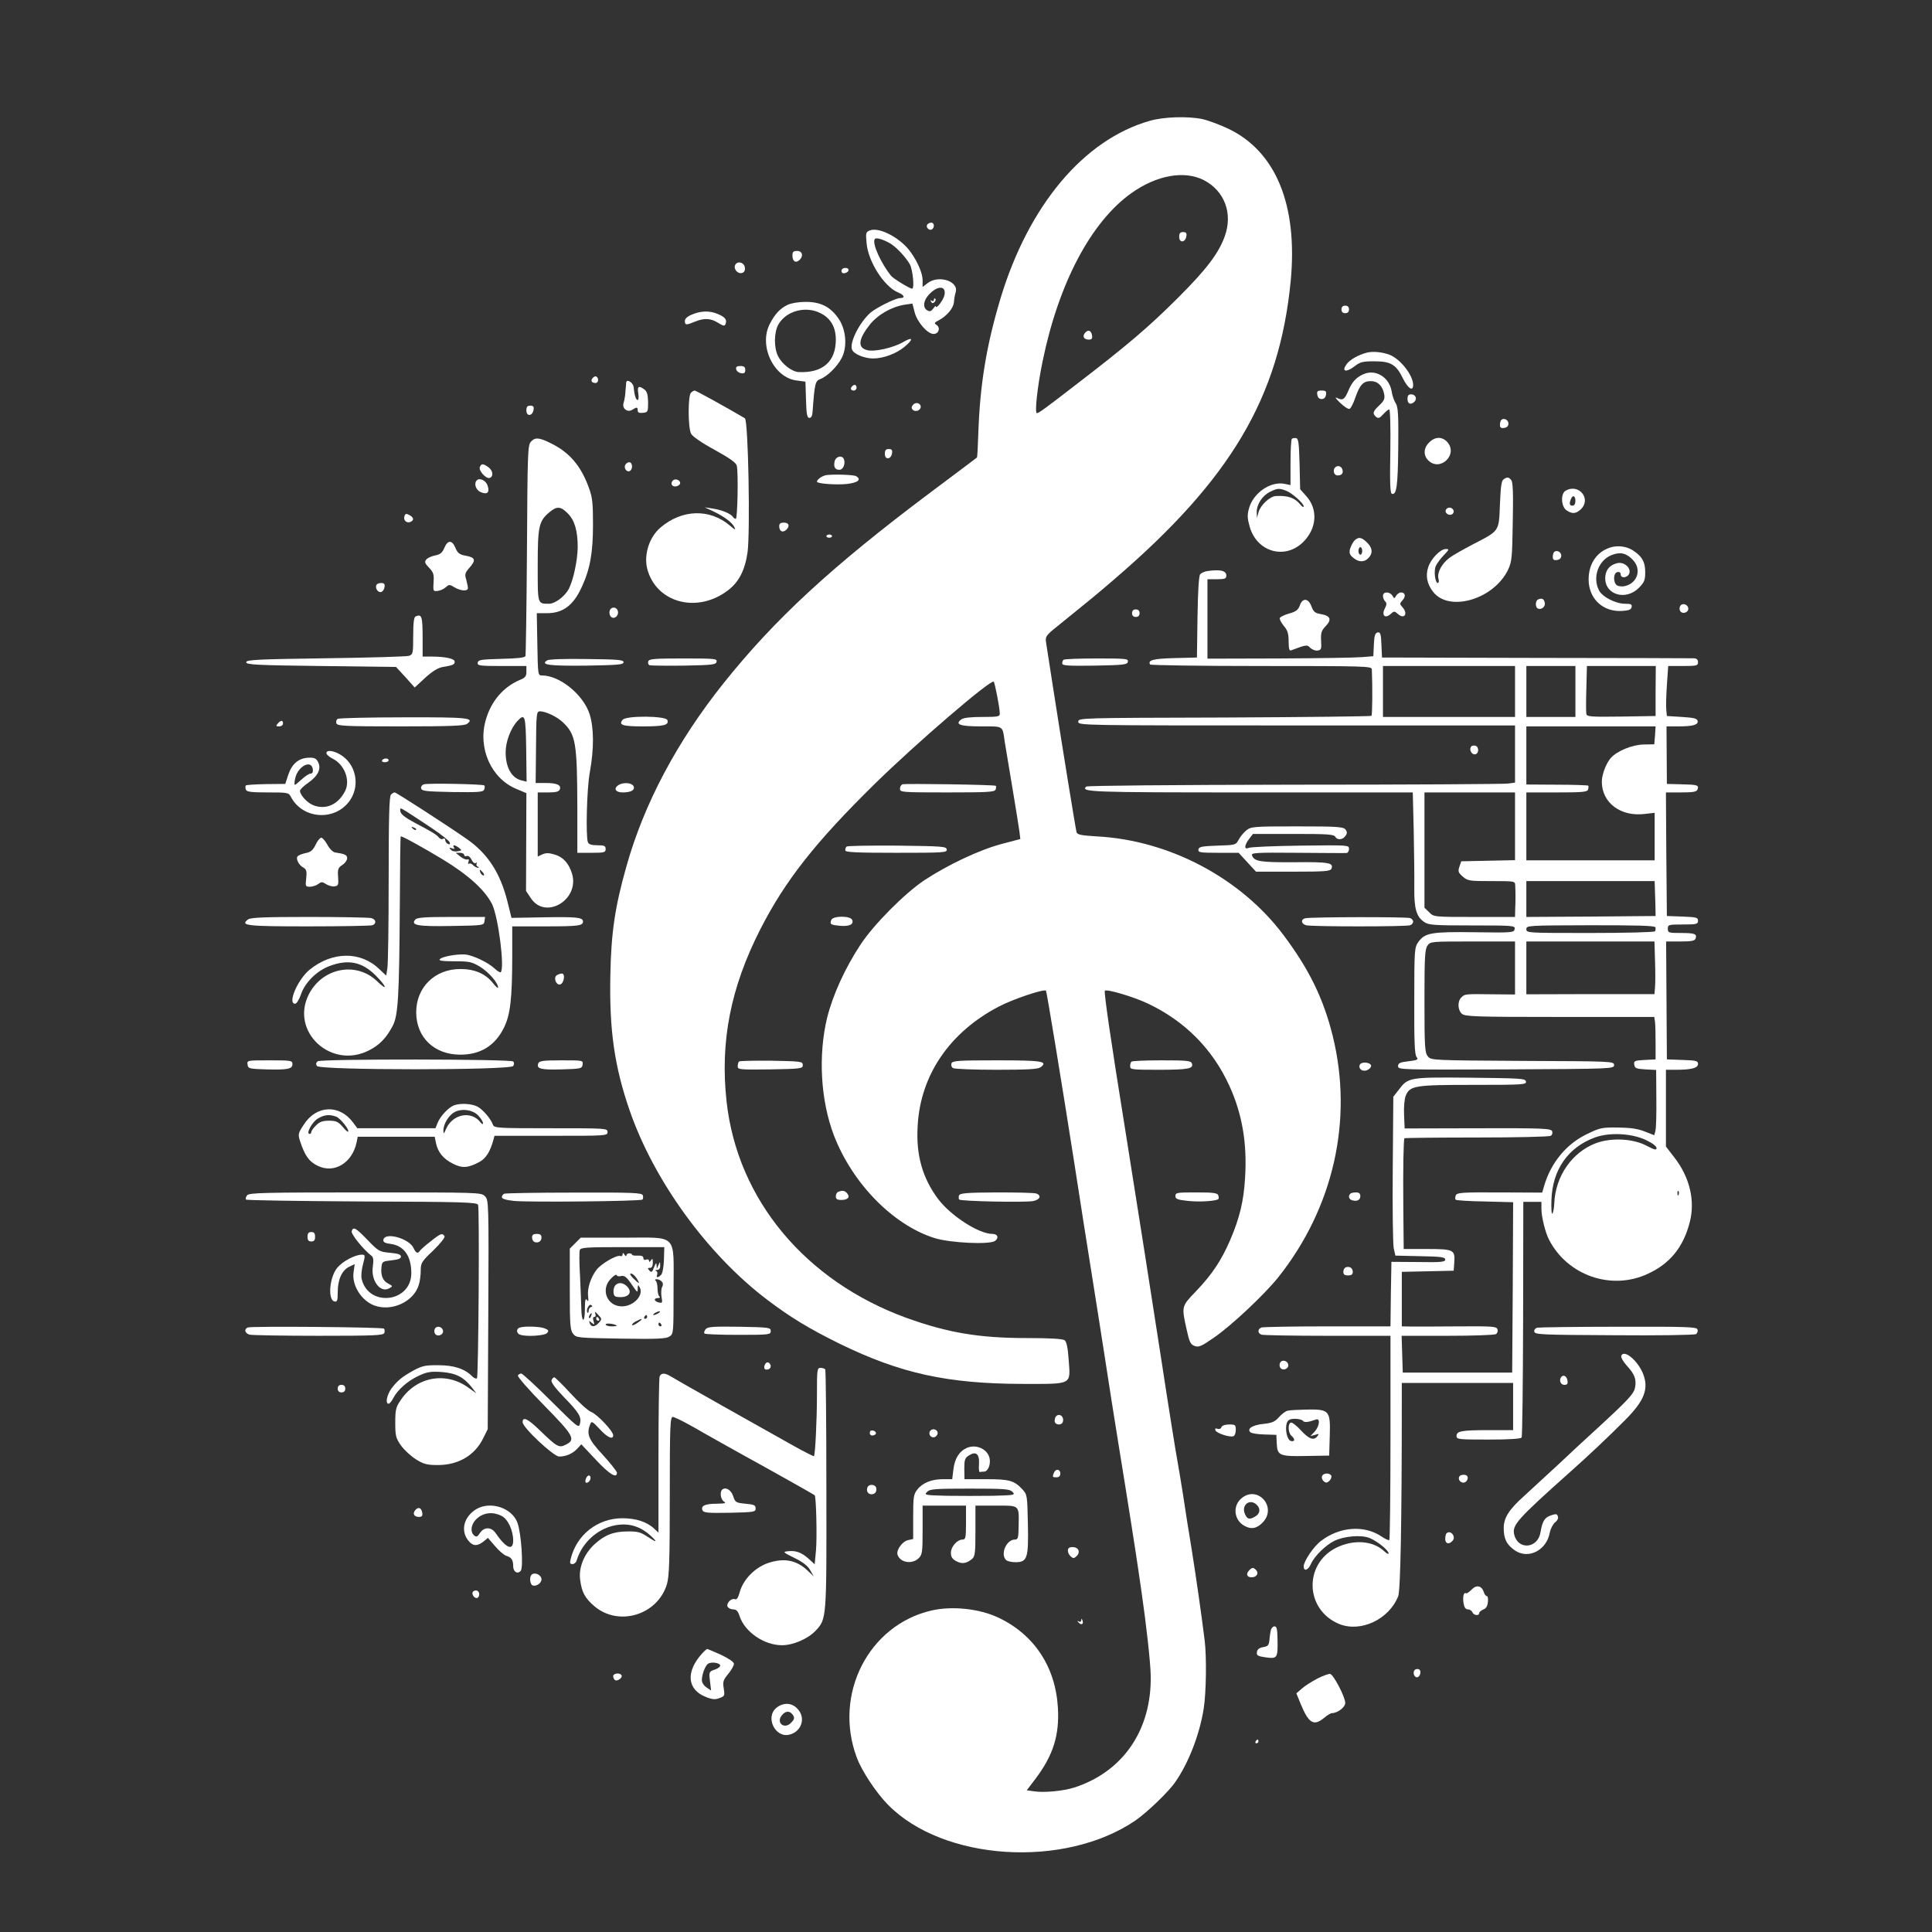 <?xml version="1.0" encoding="UTF-8" standalone="no"?>
<svg
   version="1.0"
   width="1024pt"
   height="1024pt"
   viewBox="0 0 1024 1024"
   preserveAspectRatio="xMidYMid meet"
   id="svg138"
   sodipodi:docname="logov2.svg"
   inkscape:version="1.3.2 (091e20e, 2023-11-25)"
   xmlns:inkscape="http://www.inkscape.org/namespaces/inkscape"
   xmlns:sodipodi="http://sodipodi.sourceforge.net/DTD/sodipodi-0.dtd"
   xmlns="http://www.w3.org/2000/svg"
   xmlns:svg="http://www.w3.org/2000/svg">
  <rect x="0" y="0" width="1024" height="1024" fill="#333333" stroke="none"/>
  <defs
     id="defs138" />
  <sodipodi:namedview
     id="namedview138"
     pagecolor="#ffffff"
     bordercolor="#000000"
     borderopacity="0.25"
     inkscape:showpageshadow="2"
     inkscape:pageopacity="0.0"
     inkscape:pagecheckerboard="0"
     inkscape:deskcolor="#d1d1d1"
     inkscape:document-units="pt"
     inkscape:zoom="0.48889805"
     inkscape:cx="435.67365"
     inkscape:cy="670.89652"
     inkscape:window-width="1680"
     inkscape:window-height="997"
     inkscape:window-x="0"
     inkscape:window-y="925"
     inkscape:window-maximized="1"
     inkscape:current-layer="svg138" />
  <g
     transform="matrix(0.1,0,0,-0.1,0,1024)"
     fill="#000000"
     stroke="none"
     id="g138"
     style="opacity:1;fill:#ffffff;fill-opacity:1"
     inkscape:label="g138">
    <path
       d="m 6092,9599 c -348,-100 -639,-447 -788,-937 -76,-253 -110,-458 -119,-725 -2,-65 -5,-120 -7,-122 -1,-1 -115,-87 -253,-190 -517,-388 -818,-666 -1089,-1005 -247,-309 -422,-639 -515,-969 -62,-218 -82,-356 -86,-581 -6,-291 22,-483 102,-715 129,-373 412,-763 728,-1003 127,-96 221,-153 387,-235 320,-156 569,-211 966,-212 270,0 256,-8 246,130 -4,60 -11,94 -21,101 -9,8 -75,12 -201,12 -252,0 -418,28 -635,106 -538,195 -899,628 -956,1148 -35,317 21,603 179,913 132,258 290,459 604,768 221,217 618,558 633,544 6,-7 32,-138 32,-169 1,-16 -10,-18 -92,-18 -62,0 -99,-4 -112,-13 -36,-27 -7,-37 105,-37 121,0 113,5 125,-80 4,-25 22,-133 40,-240 18,-107 35,-214 38,-236 l 5,-41 -102,-27 c -116,-31 -283,-110 -406,-191 -105,-70 -267,-233 -338,-340 -82,-124 -147,-266 -178,-389 -48,-199 -35,-438 36,-624 98,-254 312,-474 533,-544 83,-26 293,-36 321,-15 22,16 14,37 -14,37 -72,0 -219,95 -287,184 -84,112 -119,235 -109,391 15,267 169,493 428,629 73,39 242,96 252,85 4,-5 82,-478 151,-919 30,-195 71,-456 91,-580 20,-124 51,-324 70,-445 18,-121 52,-332 74,-470 44,-269 95,-595 104,-660 3,-22 10,-71 16,-110 26,-179 48,-377 49,-445 6,-288 -146,-510 -404,-594 -59,-19 -165,-29 -217,-20 l -36,5 47,62 c 93,123 127,231 118,377 -13,217 -127,388 -317,477 -100,47 -244,62 -353,37 -334,-77 -521,-445 -396,-779 26,-71 103,-187 165,-250 293,-299 936,-340 1312,-84 62,43 177,153 212,205 71,102 129,254 150,389 13,83 16,272 5,360 -16,131 -48,354 -70,490 -14,83 -34,211 -45,285 -12,74 -25,155 -30,180 -5,25 -44,266 -85,535 -78,504 -95,611 -190,1210 -78,484 -115,738 -109,744 10,10 152,-32 228,-68 196,-93 342,-240 431,-434 69,-150 96,-308 84,-492 -7,-121 -29,-211 -79,-328 -47,-108 -95,-181 -182,-272 -76,-79 -76,-78 -49,-200 15,-69 21,-81 43,-89 22,-8 37,-1 103,45 93,64 267,228 340,319 293,369 398,834 289,1278 -49,199 -126,356 -262,537 -227,302 -606,502 -989,522 -82,5 -103,9 -107,22 -5,17 -76,454 -126,776 -17,110 -33,214 -36,232 -4,29 0,36 63,86 172,139 204,165 298,246 619,531 876,965 936,1582 38,402 -78,686 -331,807 -47,22 -109,45 -138,51 -77,16 -207,12 -280,-10 z m 289,-314 c 109,-57 154,-175 111,-296 -32,-90 -95,-174 -246,-325 -158,-158 -271,-254 -546,-465 -159,-123 -195,-149 -204,-149 -13,0 2,139 30,275 85,414 256,738 470,891 135,96 281,122 385,69 z"
       id="path1"
       style="fill:#ffffff;fill-opacity:1" />
    <path
       d="m 6250,8984 c 0,-33 33,-30 38,4 3,17 -2,22 -17,22 -16,0 -21,-6 -21,-26 z"
       id="path2"
       style="fill:#ffffff;fill-opacity:1" />
    <path
       d="m 5751,8476 c -16,-19 -6,-36 20,-36 15,0 20,6 17,22 -4,27 -21,33 -37,14 z"
       id="path3"
       style="fill:#ffffff;fill-opacity:1" />
    <path
       d="m 4914,9049 c -8,-14 11,-33 25,-25 16,10 13,36 -3,36 -8,0 -18,-5 -22,-11 z"
       id="path4"
       style="fill:#ffffff;fill-opacity:1" />
    <path
       d="m 4611,9019 c -22,-9 -23,-13 -18,-67 8,-99 94,-232 167,-262 34,-14 39,-30 10,-30 -23,0 -124,-50 -156,-77 -58,-51 -113,-159 -98,-196 8,-23 66,-47 111,-47 55,0 122,25 166,61 50,41 47,57 -6,26 -51,-30 -152,-53 -190,-43 -53,13 -48,57 12,134 43,54 116,96 186,107 l 41,6 12,-47 c 14,-52 68,-114 100,-114 27,0 38,31 17,47 -15,10 -14,13 12,26 42,23 77,64 79,96 1,16 5,38 9,51 19,59 -90,95 -149,49 l -26,-20 v 36 c 0,35 -25,95 -62,147 -52,75 -166,136 -217,117 z m 100,-65 c 34,-17 89,-75 112,-116 15,-30 25,-128 11,-128 -12,0 -99,53 -111,68 -54,67 -101,171 -87,194 6,10 34,3 75,-18 z m 295,-277 c -5,-27 -46,-80 -46,-60 0,4 -6,-2 -14,-13 -12,-15 -18,-17 -33,-8 -23,15 -19,51 10,82 46,50 93,49 83,-1 z"
       id="path5"
       style="fill:#ffffff;fill-opacity:1" />
    <path
       d="m 4950,8651 c 0,-7 -5,-9 -12,-5 -7,5 -8,3 -3,-5 5,-9 10,-10 18,-2 6,6 8,14 4,18 -4,3 -7,1 -7,-6 z"
       id="path6"
       style="fill:#ffffff;fill-opacity:1" />
    <path
       d="m 4200,8886 c 0,-30 16,-42 35,-26 25,21 19,50 -10,50 -20,0 -25,-5 -25,-24 z"
       id="path7"
       style="fill:#ffffff;fill-opacity:1" />
    <path
       d="m 3896,8834 c -9,-22 17,-49 39,-40 10,3 15,15 13,28 -4,29 -42,37 -52,12 z"
       id="path8"
       style="fill:#ffffff;fill-opacity:1" />
    <path
       d="m 4460,8804 c 0,-9 7,-14 17,-12 25,5 28,28 4,28 -12,0 -21,-6 -21,-16 z"
       id="path9"
       style="fill:#ffffff;fill-opacity:1" />
    <path
       d="m 4174,8624 c -39,-19 -66,-47 -93,-99 -62,-116 20,-289 144,-302 l 44,-6 3,-96 c 2,-77 6,-96 18,-96 10,0 16,12 17,35 11,149 14,161 41,171 37,14 90,66 114,113 30,59 22,151 -18,208 -43,62 -94,88 -174,88 -38,0 -78,-7 -96,-16 z m 175,-44 c 54,-27 81,-74 81,-140 0,-117 -70,-178 -197,-172 -36,2 -87,41 -109,84 -23,45 -22,127 2,169 42,72 145,99 223,59 z"
       id="path10"
       style="fill:#ffffff;fill-opacity:1" />
    <path
       d="m 7110,8600 c 0,-13 7,-20 20,-20 13,0 20,7 20,20 0,13 -7,20 -20,20 -13,0 -20,-7 -20,-20 z"
       id="path11"
       style="fill:#ffffff;fill-opacity:1" />
    <path
       d="m 3668,8573 c -25,-10 -38,-22 -38,-34 0,-23 7,-23 53,-4 49,20 83,19 123,-6 29,-18 35,-19 40,-5 8,21 -3,36 -42,52 -43,18 -89,17 -136,-3 z"
       id="path12"
       style="fill:#ffffff;fill-opacity:1" />
    <path
       d="m 7245,8371 c -46,-12 -92,-38 -109,-63 -26,-37 -2,-43 40,-12 33,26 46,29 108,29 88,0 116,-17 152,-91 27,-54 54,-71 54,-34 0,51 -69,139 -126,160 -37,14 -87,19 -119,11 z"
       id="path13"
       style="fill:#ffffff;fill-opacity:1" />
    <path
       d="m 3902,8283 c 2,-10 13,-19 26,-21 17,-3 22,2 22,17 0,16 -6,21 -26,21 -19,0 -25,-5 -22,-17 z"
       id="path14"
       style="fill:#ffffff;fill-opacity:1" />
    <path
       d="m 7225,8256 c -38,-17 -60,-42 -79,-88 -19,-45 -29,-52 -58,-38 -15,8 -10,-1 15,-25 21,-20 43,-35 50,-32 6,2 20,28 30,58 24,69 42,89 82,89 37,0 62,-24 71,-67 5,-26 1,-36 -25,-61 -35,-33 -38,-44 -17,-62 12,-9 19,-6 37,14 13,14 27,26 32,26 5,0 8,-89 6,-222 -3,-164 -1,-222 8,-225 25,-9 32,40 34,245 2,174 -1,215 -13,234 -9,13 -19,42 -22,64 -13,76 -87,120 -151,90 z"
       id="path15"
       style="fill:#ffffff;fill-opacity:1" />
    <path
       d="m 3141,8236 c -12,-14 -5,-26 16,-26 15,0 18,26 4,34 -5,3 -14,0 -20,-8 z"
       id="path16"
       style="fill:#ffffff;fill-opacity:1" />
    <path
       d="m 3319,8213 c 0,-4 -2,-26 -4,-48 -1,-22 -6,-49 -10,-61 -9,-29 20,-52 46,-36 25,16 29,15 29,-4 0,-11 8,-14 28,-12 26,3 27,5 27,57 -1,40 -6,57 -20,67 -30,22 -38,17 -32,-21 3,-19 2,-35 -3,-35 -10,0 -17,24 -22,70 -3,23 -37,43 -39,23 z"
       id="path17"
       style="fill:#ffffff;fill-opacity:1" />
    <path
       d="m 4517,8193 c -12,-11 -8,-23 8,-23 8,0 15,7 15,15 0,16 -12,20 -23,8 z"
       id="path18"
       style="fill:#ffffff;fill-opacity:1" />
    <path
       d="m 3662,8158 c -16,-16 -16,-185 1,-217 7,-14 56,-48 124,-85 81,-45 113,-67 118,-84 9,-35 4,-282 -5,-282 -5,0 -12,5 -15,10 -11,17 -58,37 -105,44 l -45,7 43,-20 c 59,-28 100,-58 114,-84 9,-18 5,-17 -23,7 -107,91 -253,87 -367,-9 -60,-50 -90,-143 -72,-218 46,-181 263,-241 427,-117 59,44 91,107 105,201 15,109 4,701 -14,712 -100,59 -260,147 -266,147 -4,0 -13,-5 -20,-12 z"
       id="path19"
       style="fill:#ffffff;fill-opacity:1" />
    <path
       d="m 6982,8148 c 2,-15 10,-23 23,-23 13,0 21,8 23,23 3,18 -1,22 -23,22 -22,0 -26,-4 -23,-22 z"
       id="path20"
       style="fill:#ffffff;fill-opacity:1" />
    <path
       d="m 7460,8125 c 0,-26 18,-33 37,-14 16,16 5,39 -18,39 -14,0 -19,-7 -19,-25 z"
       id="path21"
       style="fill:#ffffff;fill-opacity:1" />
    <path
       d="m 4839,8094 c -9,-11 -9,-18 -1,-26 14,-14 42,-3 42,16 0,20 -27,27 -41,10 z"
       id="path22"
       style="fill:#ffffff;fill-opacity:1" />
    <path
       d="m 2790,8064 c 0,-33 33,-30 38,4 3,17 -2,22 -17,22 -16,0 -21,-6 -21,-26 z"
       id="path23"
       style="fill:#ffffff;fill-opacity:1" />
    <path
       d="m 7957,8014 c -4,-4 -7,-16 -7,-26 0,-14 6,-19 23,-16 14,2 22,10 22,23 0,20 -25,32 -38,19 z"
       id="path24"
       style="fill:#ffffff;fill-opacity:1" />
    <path
       d="m 2815,7900 c -18,-19 -19,-49 -22,-573 -2,-303 -6,-557 -8,-564 -3,-9 -41,-13 -127,-15 -108,-3 -123,-5 -126,-20 -3,-16 8,-18 127,-18 h 131 v -30 c 0,-25 -6,-32 -35,-44 -87,-37 -152,-112 -180,-211 -44,-149 28,-311 161,-366 l 54,-23 -1,-259 -1,-259 26,-39 c 77,-116 259,-8 218,130 -17,55 -47,89 -93,102 -29,9 -45,9 -64,1 l -25,-12 v 170 170 h 55 c 42,0 57,4 62,16 9,23 -15,34 -75,34 h -53 l 2,190 c 1,180 3,190 21,190 30,0 91,-29 121,-58 69,-65 76,-108 77,-454 v -238 h 75 c 68,0 75,2 75,20 0,17 -7,20 -44,20 -31,0 -46,5 -50,16 -12,32 -6,283 10,370 23,127 22,236 -1,309 -33,103 -158,205 -252,205 -22,0 -22,2 -25,165 l -3,165 h 53 c 86,0 141,41 186,140 44,95 59,182 59,330 0,114 -3,144 -22,195 -41,114 -101,185 -196,233 -65,33 -88,36 -110,12 z m 194,-381 c 37,-37 53,-92 53,-180 -1,-69 -23,-173 -47,-220 -21,-40 -73,-79 -105,-79 -62,0 -60,-5 -60,202 0,209 6,236 62,283 39,33 60,32 97,-6 z m -220,-1250 2,-172 -28,7 c -52,13 -83,69 -83,149 0,56 27,127 62,165 41,43 44,32 47,-149 z"
       id="path25"
       style="fill:#ffffff;fill-opacity:1" />
    <path
       d="m 6847,7914 c -4,-4 -7,-61 -7,-126 v -119 l -34,7 c -74,13 -163,-49 -186,-130 -10,-37 -9,-53 4,-99 39,-134 188,-175 284,-79 72,72 78,173 16,242 l -33,37 -3,134 c -3,111 -6,134 -18,137 -9,1 -19,0 -23,-4 z m -30,-275 c 31,-12 93,-67 93,-83 -1,-6 -9,-2 -18,10 -30,36 -65,48 -129,45 -31,-1 -81,-47 -92,-84 l -9,-32 -1,30 c -1,41 29,88 70,108 40,20 49,20 86,6 z"
       id="path26"
       style="fill:#ffffff;fill-opacity:1" />
    <path
       d="m 7575,7895 c -30,-29 -32,-68 -5,-95 63,-63 161,32 100,98 -27,29 -65,28 -95,-3 z"
       id="path27"
       style="fill:#ffffff;fill-opacity:1" />
    <path
       d="m 4690,7834 c 0,-33 33,-30 38,4 3,17 -2,22 -17,22 -16,0 -21,-6 -21,-26 z"
       id="path28"
       style="fill:#ffffff;fill-opacity:1" />
    <path
       d="m 4424,7796 c -7,-30 1,-46 25,-46 20,0 33,32 24,56 -9,23 -42,16 -49,-10 z"
       id="path29"
       style="fill:#ffffff;fill-opacity:1" />
    <path
       d="m 3313,7774 c -7,-18 11,-39 26,-30 17,11 13,46 -4,46 -9,0 -18,-7 -22,-16 z"
       id="path30"
       style="fill:#ffffff;fill-opacity:1" />
    <path
       d="m 2543,7764 c -7,-19 34,-64 53,-57 21,8 17,40 -8,57 -28,20 -37,20 -45,0 z"
       id="path31"
       style="fill:#ffffff;fill-opacity:1" />
    <path
       d="m 7077,7763 c -15,-14 -7,-43 12,-43 24,0 33,13 25,34 -6,16 -25,21 -37,9 z"
       id="path32"
       style="fill:#ffffff;fill-opacity:1" />
    <path
       d="m 4381,7722 c -22,-3 -51,-23 -51,-35 0,-11 104,-18 160,-12 58,7 77,23 48,41 -12,8 -116,11 -157,6 z"
       id="path33"
       style="fill:#ffffff;fill-opacity:1" />
    <path
       d="m 7970,7700 c -12,-7 -16,-38 -20,-133 -6,-146 0,-138 -145,-213 -49,-26 -105,-57 -123,-71 -40,-30 -66,-78 -58,-109 4,-13 2,-24 -3,-24 -15,0 -23,68 -10,92 6,13 25,38 42,56 29,30 29,32 10,32 -29,0 -79,-52 -93,-96 -15,-45 -7,-88 25,-130 84,-110 320,-42 397,114 21,44 23,62 26,255 3,152 1,212 -8,222 -14,17 -20,18 -40,5 z"
       id="path34"
       style="fill:#ffffff;fill-opacity:1" />
    <path
       d="m 2527,7694 c -16,-17 -6,-50 20,-62 36,-16 50,-2 37,35 -9,27 -42,42 -57,27 z"
       id="path35"
       style="fill:#ffffff;fill-opacity:1" />
    <path
       d="m 3567,7694 c -16,-16 -6,-35 16,-32 12,2 22,10 22,18 0,16 -26,25 -38,14 z"
       id="path36"
       style="fill:#ffffff;fill-opacity:1" />
    <path
       d="m 8298,7639 c -27,-15 -24,-83 4,-103 30,-21 50,-20 76,4 59,55 -10,140 -80,99 z m 52,-54 c 0,-16 -6,-25 -15,-25 -16,0 -19,9 -9,34 9,25 24,19 24,-9 z"
       id="path37"
       style="fill:#ffffff;fill-opacity:1" />
    <path
       d="m 7664,7539 c -9,-15 11,-33 30,-26 9,4 13,13 10,22 -7,17 -30,20 -40,4 z"
       id="path38"
       style="fill:#ffffff;fill-opacity:1" />
    <path
       d="m 2144,7505 c -8,-21 10,-39 30,-32 22,9 20,24 -4,37 -16,9 -22,8 -26,-5 z"
       id="path39"
       style="fill:#ffffff;fill-opacity:1" />
    <path
       d="m 4130,7451 c 0,-26 17,-36 35,-21 23,19 18,40 -10,40 -18,0 -25,-5 -25,-19 z"
       id="path40"
       style="fill:#ffffff;fill-opacity:1" />
    <path
       d="m 4380,7398 c 0,-4 7,-8 15,-8 8,0 15,4 15,8 0,5 -7,9 -15,9 -8,0 -15,-4 -15,-9 z"
       id="path41"
       style="fill:#ffffff;fill-opacity:1" />
    <path
       d="m 7177,7373 c -8,-10 -18,-30 -22,-44 -5,-21 -1,-31 21,-48 29,-23 60,-21 82,7 19,24 15,50 -13,77 -29,29 -46,31 -68,8 z m 43,-53 c 0,-11 -4,-20 -10,-20 -5,0 -10,9 -10,20 0,11 5,20 10,20 6,0 10,-9 10,-20 z"
       id="path42"
       style="fill:#ffffff;fill-opacity:1" />
    <path
       d="m 2355,7336 c -11,-26 -22,-35 -49,-40 -19,-4 -40,-13 -47,-22 -10,-12 -7,-20 15,-43 23,-24 27,-35 24,-77 -3,-47 -2,-49 21,-46 14,1 33,10 43,19 18,16 21,16 47,0 34,-20 71,-22 71,-4 0,6 -4,27 -9,45 -9,29 -6,37 19,65 34,39 29,53 -24,62 -31,6 -41,14 -52,41 -18,43 -41,43 -59,0 z"
       id="path43"
       style="fill:#ffffff;fill-opacity:1" />
    <path
       d="m 8545,7341 c -77,-19 -125,-85 -125,-172 0,-102 76,-174 178,-167 35,2 48,7 50,21 3,14 -4,17 -34,17 -51,0 -121,36 -139,71 -36,69 -3,160 67,187 45,18 77,11 111,-24 49,-49 28,-123 -39,-140 -15,-4 -34,-2 -43,3 -22,14 -21,67 2,71 10,2 17,-3 17,-12 0,-24 38,-19 46,6 9,30 -30,62 -65,53 -41,-10 -63,-38 -63,-80 0,-88 109,-120 178,-51 29,29 34,41 34,83 0,53 -15,81 -58,111 -33,24 -77,32 -117,23 z"
       id="path44"
       style="fill:#ffffff;fill-opacity:1" />
    <path
       d="m 8237,7314 c -4,-4 -7,-16 -7,-26 0,-14 6,-19 23,-16 14,2 22,10 22,23 0,20 -25,32 -38,19 z"
       id="path45"
       style="fill:#ffffff;fill-opacity:1" />
    <path
       d="m 6398,7213 c -14,-2 -31,-10 -37,-17 -7,-9 -12,-92 -14,-227 l -3,-214 -119,-3 c -113,-3 -143,-11 -129,-34 3,-4 268,-8 590,-8 549,0 584,-1 585,-17 4,-92 3,-243 -2,-247 -3,-3 -354,-7 -780,-9 -767,-2 -774,-2 -774,-22 0,-20 7,-20 1158,-20 h 1157 v -152 -151 l -37,-5 c -21,-3 -530,-6 -1132,-6 -654,-1 -1099,-5 -1104,-10 -29,-29 15,-31 867,-31 h 864 l 5,-202 c 2,-112 4,-248 3,-303 -1,-112 11,-154 53,-182 23,-16 51,-18 254,-18 220,0 228,-1 225,-19 -3,-19 -12,-20 -211,-17 -230,3 -264,-3 -299,-51 -21,-30 -22,-39 -22,-313 -1,-214 2,-285 12,-297 11,-14 6,-17 -43,-23 -45,-5 -55,-10 -55,-26 0,-19 12,-19 573,-17 564,3 572,3 572,23 0,20 -7,20 -485,22 -480,3 -485,3 -502,24 -16,19 -18,49 -18,293 0,230 2,275 16,294 15,22 19,22 240,22 h 224 v -141 -140 l -112,1 c -153,2 -154,2 -172,-16 -22,-21 -20,-67 2,-87 17,-15 67,-17 519,-17 h 501 l 4,-27 c 2,-16 3,-66 3,-113 v -85 l -58,-3 c -54,-3 -58,-5 -55,-25 3,-19 10,-22 59,-25 l 57,-3 1,-150 c 1,-82 -1,-160 -5,-173 l -6,-23 -51,20 c -38,15 -76,20 -143,21 -86,1 -95,-2 -167,-37 -106,-52 -186,-150 -222,-270 l -11,-38 -226,1 c -202,1 -226,-1 -232,-16 -4,-9 -4,-20 0,-23 3,-3 73,-8 155,-9 l 149,-4 -2,-451 -3,-452 h -290 -290 l -3,98 -3,97 h 243 c 134,0 249,4 257,9 8,5 11,16 8,26 -6,15 -28,16 -199,15 -106,-1 -219,-1 -250,-1 l -58,1 v 145 144 l 138,3 137,3 3,43 c 5,68 -3,72 -144,72 h -124 l -2,213 c -2,213 1,369 6,374 2,2 174,4 382,4 209,0 386,4 393,9 8,4 11,15 8,24 -6,15 -44,17 -394,16 l -388,-1 -3,72 c -2,41 2,85 9,102 22,53 49,57 359,57 263,0 281,1 278,18 -3,16 -26,17 -296,20 -326,3 -328,2 -379,-65 l -28,-36 -3,-381 c -2,-210 1,-399 5,-421 l 9,-40 132,-3 c 110,-2 132,-5 132,-18 0,-13 -21,-15 -142,-13 l -143,1 -3,-171 -2,-171 h -334 c -184,0 -341,-3 -350,-6 -21,-8 -21,-30 0,-38 9,-3 166,-6 350,-6 h 334 v -538 c 0,-296 -3,-541 -6,-544 -3,-4 -22,5 -41,18 -92,62 -222,53 -321,-23 -39,-29 -92,-108 -92,-135 0,-29 24,-21 39,14 19,42 78,99 125,122 54,25 142,32 186,14 41,-17 100,-65 100,-81 0,-6 -10,-1 -23,11 -60,57 -164,64 -256,18 -172,-88 -163,-328 16,-403 114,-47 265,23 314,147 12,32 19,394 19,1023 v 107 h 295 295 v -125 -125 h -127 c -147,0 -173,-5 -173,-31 0,-18 10,-19 169,-19 110,0 172,4 176,11 4,6 7,289 8,630 l 1,619 h 48 48 v -37 c 0,-43 21,-126 40,-163 98,-191 332,-272 525,-181 117,54 187,141 221,272 30,115 0,240 -82,345 l -44,57 v 204 203 h 54 c 81,0 116,9 116,31 0,16 -10,19 -82,21 l -83,3 -2,313 -2,312 h 75 c 58,0 76,3 81,15 9,25 -4,30 -78,30 -65,0 -69,1 -69,23 0,21 4,22 80,22 73,0 80,2 80,20 0,17 -8,19 -82,22 l -83,3 -3,328 -2,327 h 80 c 63,0 82,3 87,15 9,24 1,26 -84,28 l -78,2 -1,153 -1,152 h 61 c 79,0 108,8 104,29 -3,13 -20,17 -83,21 l -80,5 -3,30 c -2,17 -1,76 3,133 l 7,102 h 79 c 72,0 79,2 79,20 0,14 -7,20 -22,21 -13,0 -390,2 -838,2 l -815,2 -3,68 c -2,58 -6,68 -20,65 -13,-3 -18,-16 -20,-64 l -3,-62 -62,-5 c -34,-3 -232,-6 -439,-7 l -378,-1 v 211 210 h 50 c 42,0 50,3 50,19 0,27 -33,34 -102,24 z m 1632,-638 v -135 h -350 -350 v 135 135 h 350 350 z m 320,0 v -135 h -130 -130 v 135 135 h 130 130 z m 425,3 v -133 l -182,-3 c -162,-2 -182,-1 -185,14 -2,9 -2,70 0,135 l 3,119 h 183 182 z m -3,-235 -4,-48 -56,-1 c -60,-1 -141,-34 -174,-71 -25,-28 -48,-88 -48,-126 0,-112 100,-187 228,-171 l 52,6 v -126 -126 h -340 -340 v 180 180 h 160 c 136,0 162,2 167,15 3,9 3,18 1,21 -3,2 -78,5 -166,5 l -162,1 v 154 154 h 343 342 z m -742,-483 v -179 l -142,-3 -143,-3 -10,-29 c -8,-25 -6,-31 18,-52 26,-23 36,-24 153,-24 122,0 124,0 125,-22 2,-43 2,-83 0,-125 l -1,-43 h -215 c -216,0 -216,0 -240,25 l -25,24 v 306 305 h 240 240 z m 741,-322 c 1,-18 2,-60 3,-93 l 1,-60 -342,-3 -343,-2 v 95 95 h 340 340 z m 3,-213 c 2,-7 1,-16 -2,-21 -4,-5 -153,-9 -344,-9 -331,0 -338,0 -338,20 0,20 7,20 340,21 251,0 340,-2 344,-11 z m -2,-177 c 2,-57 2,-120 0,-140 l -3,-37 h -340 l -339,-1 v 140 140 h 339 340 z m -49,-950 c 34,-16 57,-33 57,-43 0,-12 -10,-10 -52,12 -73,39 -188,44 -269,14 -127,-48 -215,-175 -221,-319 -1,-23 -5,-47 -10,-54 -4,-7 -7,25 -5,72 5,160 88,279 230,331 76,28 193,23 270,-13 z m 174,-290 c -3,-8 -6,-5 -6,6 -1,11 2,17 5,13 3,-3 4,-12 1,-19 z"
       id="path46"
       style="fill:#ffffff;fill-opacity:1" />
    <path
       d="m 1996,7141 c -10,-16 6,-42 23,-39 9,2 17,13 19,26 3,16 -2,22 -17,22 -11,0 -22,-4 -25,-9 z"
       id="path47"
       style="fill:#ffffff;fill-opacity:1" />
    <path
       d="m 7330,7082 c 0,-10 5,-23 12,-30 9,-9 8,-17 -2,-37 -19,-36 1,-56 30,-30 19,17 21,17 39,1 34,-31 56,1 24,36 -15,17 -15,19 1,37 19,21 14,41 -9,41 -8,0 -19,-8 -25,-17 -10,-17 -10,-17 -20,0 -15,23 -50,22 -50,-1 z"
       id="path48"
       style="fill:#ffffff;fill-opacity:1" />
    <path
       d="m 8153,7063 c -15,-5 -17,-39 -4,-47 17,-11 42,6 39,27 -3,22 -15,29 -35,20 z"
       id="path49"
       style="fill:#ffffff;fill-opacity:1" />
    <path
       d="m 6889,7030 c -9,-23 -20,-32 -57,-42 -25,-7 -47,-18 -49,-24 -2,-6 8,-25 22,-42 20,-24 25,-41 25,-82 0,-38 4,-51 13,-47 83,31 85,31 102,13 10,-9 27,-16 39,-14 19,3 21,9 18,52 -2,42 2,54 24,77 34,35 26,55 -24,64 -32,5 -40,12 -51,41 -16,44 -48,47 -62,4 z"
       id="path50"
       style="fill:#ffffff;fill-opacity:1" />
    <path
       d="m 8904,7025 c -4,-9 -2,-21 4,-27 15,-15 44,-1 40,19 -4,23 -36,29 -44,8 z"
       id="path51"
       style="fill:#ffffff;fill-opacity:1" />
    <path
       d="m 3237,7013 c -12,-12 -7,-41 7,-46 19,-8 38,16 30,37 -6,16 -25,21 -37,9 z"
       id="path52"
       style="fill:#ffffff;fill-opacity:1" />
    <path
       d="m 6000,6990 c 0,-13 7,-20 20,-20 13,0 20,7 20,20 0,13 -7,20 -20,20 -13,0 -20,-7 -20,-20 z"
       id="path53"
       style="fill:#ffffff;fill-opacity:1" />
    <path
       d="m 2203,6973 c -9,-3 -13,-34 -13,-103 0,-92 -1,-98 -22,-106 -13,-4 -212,-10 -443,-13 -364,-5 -420,-8 -420,-21 0,-13 53,-16 397,-20 l 397,-5 50,-54 49,-55 56,52 c 39,35 68,53 94,57 54,9 62,13 62,28 0,16 -49,27 -122,27 h -48 v 94 c 0,119 -4,133 -37,119 z"
       id="path54"
       style="fill:#ffffff;fill-opacity:1" />
    <path
       d="m 2900,6740 c -38,-24 10,-30 206,-28 169,3 199,5 199,18 0,13 -29,15 -195,17 -111,2 -201,-1 -210,-7 z"
       id="path55"
       style="fill:#ffffff;fill-opacity:1" />
    <path
       d="m 3436,6735 c -3,-9 0,-18 7,-21 7,-2 89,-3 182,-2 152,3 170,5 173,21 3,16 -10,17 -176,17 -153,0 -181,-2 -186,-15 z"
       id="path56"
       style="fill:#ffffff;fill-opacity:1" />
    <path
       d="m 5637,6743 c -4,-3 -7,-12 -7,-20 0,-11 33,-13 172,-11 155,3 173,5 176,21 3,16 -10,17 -166,17 -93,0 -172,-3 -175,-7 z"
       id="path57"
       style="fill:#ffffff;fill-opacity:1" />
    <path
       d="m 1790,6430 c -7,-4 -10,-15 -7,-24 6,-14 43,-16 340,-16 264,0 337,3 352,13 43,32 8,36 -334,35 -186,0 -344,-4 -351,-8 z"
       id="path58"
       style="fill:#ffffff;fill-opacity:1" />
    <path
       d="m 3300,6425 c -23,-28 0,-35 108,-35 112,0 139,7 129,34 -9,22 -218,24 -237,1 z"
       id="path59"
       style="fill:#ffffff;fill-opacity:1" />
    <path
       d="m 1472,6405 c -11,-13 -9,-15 8,-15 11,0 20,7 20,15 0,19 -11,19 -28,0 z"
       id="path60"
       style="fill:#ffffff;fill-opacity:1" />
    <path
       d="m 7796,6281 c -10,-16 5,-42 23,-39 21,4 21,42 -1,46 -9,2 -19,-1 -22,-7 z"
       id="path61"
       style="fill:#ffffff;fill-opacity:1" />
    <path
       d="m 1730,6248 c 0,-7 15,-20 33,-29 63,-31 95,-115 66,-172 -36,-70 -98,-99 -163,-77 -34,11 -76,55 -76,79 0,6 20,26 45,43 51,36 69,74 51,109 -10,19 -19,24 -50,23 -52,-2 -88,-31 -108,-90 l -16,-49 -102,-1 c -55,-1 -103,-4 -107,-7 -3,-4 -3,-13 0,-22 5,-12 26,-15 116,-15 104,0 111,-1 122,-22 63,-123 240,-132 316,-17 52,79 29,189 -51,238 -37,23 -76,28 -76,9 z m -72,-85 c 2,-15 -2,-23 -11,-23 -8,0 -29,-13 -47,-30 -18,-16 -34,-30 -37,-30 -3,0 -3,14 1,32 13,66 86,105 94,51 z"
       id="path62"
       style="fill:#ffffff;fill-opacity:1" />
    <path
       d="m 2025,6210 c -3,-5 3,-10 14,-10 12,0 21,5 21,10 0,6 -6,10 -14,10 -8,0 -18,-4 -21,-10 z"
       id="path63"
       style="fill:#ffffff;fill-opacity:1" />
    <path
       d="m 2247,6083 c -10,-3 -17,-12 -15,-21 3,-15 23,-17 166,-20 140,-2 163,0 168,13 4,9 4,19 1,22 -8,7 -295,13 -320,6 z"
       id="path64"
       style="fill:#ffffff;fill-opacity:1" />
    <path
       d="m 3275,6077 c -24,-18 -11,-37 25,-37 38,0 60,9 60,25 0,26 -55,33 -85,12 z"
       id="path65"
       style="fill:#ffffff;fill-opacity:1" />
    <path
       d="m 4783,6083 c -7,-3 -13,-13 -13,-24 0,-18 10,-19 250,-19 217,0 251,2 257,15 3,9 3,18 1,20 -6,6 -480,13 -495,8 z"
       id="path66"
       style="fill:#ffffff;fill-opacity:1" />
    <path
       d="m 2072,6028 c -9,-9 -12,-122 -12,-447 0,-240 -3,-453 -7,-474 l -6,-38 -36,34 c -99,96 -248,95 -368,-1 -64,-51 -121,-182 -79,-182 8,0 21,21 31,49 21,63 83,125 152,151 99,37 172,22 244,-50 60,-60 66,-87 7,-30 -111,106 -291,70 -362,-72 -98,-197 120,-398 320,-295 56,28 93,67 126,131 28,54 34,153 37,626 1,206 3,376 5,377 4,4 115,-57 221,-121 137,-83 225,-163 263,-238 33,-67 68,-339 46,-361 -3,-3 -18,6 -33,20 -32,31 -116,71 -156,74 -44,3 -123,-11 -134,-25 -7,-8 14,-11 78,-11 80,0 92,-3 137,-30 46,-29 94,-85 94,-109 0,-6 -12,4 -26,22 -40,51 -98,76 -174,76 -135,0 -234,-97 -234,-229 0,-133 95,-225 234,-225 106,0 183,47 230,141 35,69 45,154 45,392 v 147 h 172 c 179,0 203,3 203,26 0,22 -34,25 -212,22 l -167,-3 -21,85 c -38,153 -105,256 -216,333 -106,74 -374,247 -382,247 -5,0 -13,-5 -20,-12 z m 219,-179 c 48,-32 89,-65 92,-73 4,-10 1,-13 -9,-9 -7,3 -14,12 -14,20 0,8 -5,11 -12,7 -6,-4 -16,-1 -22,7 -13,16 -31,27 -131,80 -49,26 -71,44 -73,59 -3,21 -2,20 40,-6 24,-15 82,-54 129,-85 z m -86,-7 c -3,-3 -11,0 -18,7 -9,10 -8,11 6,5 10,-3 15,-9 12,-12 z m 228,-96 c 16,-13 16,-14 -8,-18 -14,-3 -30,1 -36,9 -10,11 -8,12 6,7 13,-5 16,-4 11,4 -10,16 5,15 27,-2 z m 27,-37 c 0,-6 6,-9 14,-6 8,3 18,-5 25,-19 7,-15 16,-22 23,-18 6,4 8,3 4,-4 -3,-5 0,-13 6,-15 9,-4 9,-6 1,-6 -6,-1 -18,6 -26,14 -8,8 -18,11 -22,7 -5,-4 -5,1 -2,10 4,11 2,15 -6,13 -7,-3 -23,4 -37,15 l -25,20 h 23 c 12,0 22,-5 22,-11 z m 100,-94 c 7,-9 8,-15 2,-15 -5,0 -12,7 -16,15 -3,8 -4,15 -2,15 2,0 9,-7 16,-15 z"
       id="path67"
       style="fill:#ffffff;fill-opacity:1" />
    <path
       d="m 6606,5839 c -14,-11 -33,-34 -41,-50 -15,-28 -17,-28 -112,-31 -84,-3 -98,-6 -101,-20 -3,-16 7,-18 105,-18 h 108 l 46,-50 46,-50 h 197 c 169,0 197,2 203,16 12,31 -13,36 -196,34 -182,-1 -213,4 -225,36 -6,14 17,16 241,14 137,-1 254,-2 261,-1 6,1 12,10 12,22 0,20 -2,20 -257,17 -142,-2 -266,-7 -275,-12 -25,-11 -23,14 3,48 l 20,26 h 214 c 186,0 215,-2 223,-16 11,-19 41,-15 55,8 8,12 7,21 -2,32 -12,14 -47,16 -256,16 -231,0 -244,-1 -269,-21 z"
       id="path68"
       style="fill:#ffffff;fill-opacity:1" />
    <path
       d="m 1673,5763 c -14,-29 -26,-39 -51,-44 -19,-4 -38,-11 -44,-17 -12,-12 5,-48 31,-61 15,-9 18,-19 14,-56 -5,-42 -4,-45 19,-45 13,0 33,6 44,14 17,13 22,13 42,0 13,-8 33,-14 45,-12 20,3 22,8 19,50 -3,41 0,49 23,64 14,9 25,25 25,35 0,18 -12,23 -65,31 -11,2 -29,20 -40,41 -11,20 -26,37 -32,37 -7,0 -21,-17 -30,-37 z"
       id="path69"
       style="fill:#ffffff;fill-opacity:1" />
    <path
       d="m 4487,5753 c -4,-3 -7,-12 -7,-20 0,-10 52,-13 271,-13 252,0 270,1 267,18 -3,16 -25,17 -264,20 -143,1 -263,-1 -267,-5 z"
       id="path70"
       style="fill:#ffffff;fill-opacity:1" />
    <path
       d="m 1315,5367 c -44,-33 -10,-37 320,-37 178,0 330,3 339,6 23,9 19,31 -6,38 -13,3 -161,6 -329,6 -240,0 -309,-3 -324,-13 z"
       id="path71"
       style="fill:#ffffff;fill-opacity:1" />
    <path
       d="m 2201,5366 c -25,-30 11,-37 190,-34 172,3 174,3 177,26 l 3,22 h -179 c -140,0 -182,-3 -191,-14 z"
       id="path72"
       style="fill:#ffffff;fill-opacity:1" />
    <path
       d="m 4406,5364 c -9,-23 -4,-26 46,-31 49,-4 74,7 65,31 -9,23 -102,23 -111,0 z"
       id="path73"
       style="fill:#ffffff;fill-opacity:1" />
    <path
       d="m 6918,5373 c -25,-6 -22,-30 5,-37 29,-8 531,-8 551,0 9,3 16,12 16,19 0,7 -7,16 -16,19 -18,7 -530,6 -556,-1 z"
       id="path74"
       style="fill:#ffffff;fill-opacity:1" />
    <path
       d="m 2951,5071 c -19,-12 -4,-53 17,-49 21,4 30,58 10,58 -7,0 -19,-4 -27,-9 z"
       id="path75"
       style="fill:#ffffff;fill-opacity:1" />
    <path
       d="m 1684,4615 c -9,-7 -11,-15 -4,-25 14,-23 1026,-23 1040,0 6,9 6,18 0,24 -13,13 -1019,14 -1036,1 z"
       id="path76"
       style="fill:#ffffff;fill-opacity:1" />
    <path
       d="m 1312,4598 c 3,-22 8,-23 98,-26 115,-3 140,2 140,28 0,19 -7,20 -121,20 -119,0 -120,0 -117,-22 z"
       id="path77"
       style="fill:#ffffff;fill-opacity:1" />
    <path
       d="m 2853,4604 c -11,-29 13,-35 123,-32 104,3 109,4 112,26 3,22 2,22 -113,22 -96,0 -117,-3 -122,-16 z"
       id="path78"
       style="fill:#ffffff;fill-opacity:1" />
    <path
       d="m 3917,4614 c -4,-4 -7,-16 -7,-26 0,-17 10,-18 173,-16 164,3 172,4 172,23 0,19 -8,20 -166,23 -91,1 -168,-1 -172,-4 z"
       id="path79"
       style="fill:#ffffff;fill-opacity:1" />
    <path
       d="m 5043,4604 c -3,-9 0,-20 8,-25 8,-5 111,-9 230,-9 165,0 219,3 234,13 42,32 8,37 -231,37 -206,0 -235,-2 -241,-16 z"
       id="path80"
       style="fill:#ffffff;fill-opacity:1" />
    <path
       d="m 5997,4613 c -4,-3 -7,-15 -7,-25 0,-17 11,-18 153,-18 156,0 185,6 174,34 -5,14 -28,16 -160,16 -85,0 -157,-3 -160,-7 z"
       id="path81"
       style="fill:#ffffff;fill-opacity:1" />
    <path
       d="m 7207,4596 c -9,-23 18,-40 43,-26 12,6 19,17 17,23 -6,18 -53,21 -60,3 z"
       id="path82"
       style="fill:#ffffff;fill-opacity:1" />
    <path
       d="m 2405,4381 c -29,-12 -71,-57 -85,-91 l -12,-30 h -207 -207 l -23,31 c -72,97 -195,92 -261,-12 -30,-45 -31,-51 -20,-86 26,-79 48,-110 94,-132 87,-43 183,15 206,124 l 6,30 h 204 204 l 7,-34 c 10,-48 38,-83 90,-109 49,-25 80,-23 141,10 34,19 56,54 73,116 l 6,22 h 300 c 292,0 299,0 299,20 0,20 -7,20 -300,20 -277,0 -301,1 -307,18 -11,32 -54,82 -83,97 -31,16 -92,19 -125,6 z m 132,-56 c 13,-14 23,-31 23,-38 -1,-7 -5,-6 -13,4 -49,64 -148,45 -183,-35 -12,-27 -13,-28 -14,-8 0,34 27,79 58,97 39,22 101,13 129,-20 z m -754,-4 c 22,-9 71,-71 62,-79 -2,-3 -16,10 -30,27 -23,26 -34,31 -71,31 -34,0 -51,-6 -69,-25 -14,-13 -25,-29 -25,-35 0,-5 -4,-10 -9,-10 -21,0 13,63 43,81 34,21 62,24 99,10 z"
       id="path83"
       style="fill:#ffffff;fill-opacity:1" />
    <path
       d="m 4443,3923 c -7,-2 -13,-13 -13,-24 0,-14 7,-19 29,-19 35,0 48,15 31,35 -13,15 -25,17 -47,8 z"
       id="path84"
       style="fill:#ffffff;fill-opacity:1" />
    <path
       d="m 1310,3905 c -7,-9 -10,-19 -6,-23 4,-4 281,-8 616,-10 535,-2 609,-4 614,-18 8,-22 2,-911 -6,-919 -4,-4 -14,0 -24,9 -40,41 -97,60 -179,60 -68,1 -87,-3 -130,-26 -64,-35 -88,-55 -120,-97 -25,-35 -34,-81 -15,-81 5,0 16,13 24,29 24,46 77,92 135,119 45,21 64,24 123,20 75,-6 116,-27 160,-83 l 23,-30 -45,32 c -120,85 -275,55 -357,-69 -25,-36 -28,-51 -28,-119 0,-70 3,-81 30,-120 17,-24 53,-57 80,-74 42,-26 58,-30 119,-30 107,1 193,52 237,142 l 24,48 3,607 c 3,600 2,608 -18,628 -20,20 -30,20 -634,20 -537,0 -615,-2 -626,-15 z"
       id="path85"
       style="fill:#ffffff;fill-opacity:1" />
    <path
       d="m 2673,3913 c -7,-2 -13,-11 -13,-18 0,-9 20,-15 63,-20 80,-8 673,-2 682,7 4,4 5,14 2,23 -6,13 -50,15 -364,14 -197,0 -364,-3 -370,-6 z"
       id="path86"
       style="fill:#ffffff;fill-opacity:1" />
    <path
       d="m 5083,3904 c -3,-8 -2,-18 1,-22 10,-9 347,-16 391,-8 37,7 47,29 18,40 -9,4 -104,6 -210,6 -161,-1 -195,-4 -200,-16 z"
       id="path87"
       style="fill:#ffffff;fill-opacity:1" />
    <path
       d="m 6230,3901 c 0,-16 10,-20 66,-26 60,-7 151,-1 162,10 2,2 2,11 -1,20 -5,12 -26,15 -117,15 -102,0 -110,-1 -110,-19 z"
       id="path88"
       style="fill:#ffffff;fill-opacity:1" />
    <path
       d="m 7157,3913 c -13,-12 -7,-31 11,-35 26,-7 42,2 42,23 0,13 -7,19 -23,19 -13,0 -27,-3 -30,-7 z"
       id="path89"
       style="fill:#ffffff;fill-opacity:1" />
    <path
       d="m 1864,3715 c -6,-14 62,-98 105,-131 10,-8 12,-23 7,-57 -11,-74 39,-141 86,-116 21,12 21,12 -5,26 -29,15 -40,44 -35,89 3,27 7,29 53,34 36,4 50,9 50,20 0,11 -15,16 -58,20 -56,5 -61,8 -119,68 -63,65 -75,72 -84,47 z"
       id="path90"
       style="fill:#ffffff;fill-opacity:1" />
    <path
       d="m 1630,3685 c 0,-18 5,-25 20,-25 15,0 20,7 20,25 0,18 -5,25 -20,25 -15,0 -20,-7 -20,-25 z"
       id="path91"
       style="fill:#ffffff;fill-opacity:1" />
    <path
       d="m 2282,3660 c -28,-21 -53,-44 -57,-50 -10,-16 -21,-12 -33,15 -23,51 -152,87 -160,44 -2,-12 7,-18 38,-22 71,-9 110,-64 110,-155 0,-156 -227,-182 -263,-31 -4,14 -1,49 7,78 13,49 12,51 -8,51 -35,-1 -100,-35 -128,-69 -42,-49 -52,-172 -15,-179 14,-3 17,4 17,48 0,67 21,115 59,135 l 31,15 -6,-43 c -10,-69 41,-150 109,-176 93,-35 211,20 237,110 6,19 10,53 10,76 0,39 5,47 67,106 39,38 63,69 59,75 -11,18 -21,15 -74,-28 z"
       id="path92"
       style="fill:#ffffff;fill-opacity:1" />
    <path
       d="m 2820,3681 c 0,-11 6,-21 13,-24 20,-7 37,4 37,24 0,14 -7,19 -25,19 -18,0 -25,-5 -25,-19 z"
       id="path93"
       style="fill:#ffffff;fill-opacity:1" />
    <path
       d="m 3049,3651 -29,-29 v -215 c 0,-190 2,-217 18,-237 17,-21 25,-21 252,-25 193,-3 239,-1 258,11 22,14 22,17 22,247 0,305 27,277 -269,277 h -223 z m 470,-88 c -1,-38 -8,-74 -15,-80 -17,-17 -27,-16 -21,1 3,8 1,17 -6,20 -7,2 -4,5 6,5 11,1 17,9 16,24 0,21 -1,21 -9,2 l -9,-20 -1,20 c -1,15 -4,12 -13,-11 -10,-27 -14,-30 -25,-18 -11,12 -10,14 3,14 10,0 15,9 15,28 0,21 -2,24 -10,12 -6,-9 -10,-11 -10,-3 0,7 -7,10 -15,7 -9,-4 -15,0 -15,8 0,10 -10,14 -30,13 -16,-1 -30,1 -30,5 0,4 -7,7 -15,7 -8,0 -15,-5 -15,-11 0,-6 -5,-4 -10,4 -7,11 -10,12 -10,2 0,-8 -6,-12 -12,-9 -20,7 -103,-42 -127,-74 -31,-42 -49,-98 -44,-139 3,-27 2,-31 -6,-20 -8,11 -11,-1 -11,-48 0,-79 -18,-74 -19,6 -1,31 -4,110 -7,174 -4,64 -4,124 -1,133 6,13 37,15 227,15 h 221 z m -231,-87 c 22,6 33,-3 65,-51 25,-36 27,-38 27,-15 1,21 2,22 10,8 24,-41 -29,-100 -91,-102 -80,-2 -118,88 -62,146 15,16 29,25 31,20 2,-6 11,-8 20,-6 z m 86,-11 c 9,-14 14,-25 12,-25 -3,0 -16,11 -30,25 -15,15 -20,25 -12,25 8,0 21,-11 30,-25 z m 134,-18 c 7,-8 7,-18 2,-27 -5,-8 -7,-32 -4,-52 6,-34 5,-36 -15,-31 -25,6 -28,23 -3,23 9,0 13,4 7,8 -5,4 -10,23 -10,42 0,19 -4,38 -10,42 -6,5 -3,8 6,8 9,0 21,-6 27,-13 z m -376,-135 c -7,-2 -12,-11 -12,-19 0,-9 -3,-14 -6,-10 -10,10 7,48 19,40 8,-5 8,-8 -1,-11 z m 42,-83 c -21,-23 -40,-24 -48,-3 -6,15 -4,15 10,3 15,-12 16,-11 10,9 -5,14 -3,22 4,22 7,0 9,7 5,18 -4,12 0,11 15,-6 21,-22 21,-24 4,-43 z m 316,51 c -8,-5 -19,-10 -25,-10 -5,0 -3,5 5,10 8,5 20,10 25,10 6,0 3,-5 -5,-10 z m -357,-15 c -3,-9 -8,-14 -10,-11 -3,3 -2,9 2,15 9,16 15,13 8,-4 z m 297,-5 c 0,-5 -5,-10 -11,-10 -5,0 -7,5 -4,10 3,6 8,10 11,10 2,0 4,-4 4,-10 z m -30,-14 c 0,-2 -11,-11 -25,-20 -14,-9 -25,-13 -25,-8 0,5 10,14 23,20 27,13 27,13 27,8 z m -131,-32 c 2,-2 -10,-4 -27,-4 -18,0 -32,5 -32,10 0,9 47,4 59,-6 z m 236,6 c 3,-5 1,-10 -4,-10 -6,0 -11,5 -11,10 0,6 2,10 4,10 3,0 8,-4 11,-10 z"
       id="path94"
       style="fill:#ffffff;fill-opacity:1" />
    <path
       d="m 3260,3426 c -6,-8 -10,-25 -8,-38 2,-19 9,-23 37,-23 45,0 62,26 37,54 -22,24 -49,27 -66,7 z"
       id="path95"
       style="fill:#ffffff;fill-opacity:1" />
    <path
       d="m 3160,3250 c 0,-5 5,-10 11,-10 5,0 7,5 4,10 -3,6 -8,10 -11,10 -2,0 -4,-4 -4,-10 z"
       id="path96"
       style="fill:#ffffff;fill-opacity:1" />
    <path
       d="m 7133,3523 c -7,-3 -13,-13 -13,-24 0,-14 7,-19 25,-19 18,0 25,5 25,19 0,20 -17,31 -37,24 z"
       id="path97"
       style="fill:#ffffff;fill-opacity:1" />
    <path
       d="m 1313,3204 c -21,-9 -15,-31 10,-38 12,-3 176,-6 365,-6 300,0 343,2 349,15 3,9 2,19 -2,23 -8,8 -704,14 -722,6 z"
       id="path98"
       style="fill:#ffffff;fill-opacity:1" />
    <path
       d="m 2304,3195 c -4,-9 -2,-21 4,-27 15,-15 44,-1 40,19 -4,23 -36,29 -44,8 z"
       id="path99"
       style="fill:#ffffff;fill-opacity:1" />
    <path
       d="m 2753,3203 c -18,-7 -16,-30 3,-37 32,-12 131,-6 144,9 10,12 8,16 -15,25 -27,10 -110,12 -132,3 z"
       id="path100"
       style="fill:#ffffff;fill-opacity:1" />
    <path
       d="m 3740,3195 c -7,-9 -10,-19 -6,-23 4,-4 85,-7 179,-7 165,0 172,1 172,20 0,19 -8,20 -166,23 -140,2 -168,0 -179,-13 z"
       id="path101"
       style="fill:#ffffff;fill-opacity:1" />
    <path
       d="m 8147,3203 c -10,-3 -17,-12 -15,-21 3,-16 40,-17 423,-19 233,-2 426,1 434,6 8,5 11,16 8,25 -5,13 -54,15 -419,14 -227,0 -421,-3 -431,-5 z"
       id="path102"
       style="fill:#ffffff;fill-opacity:1" />
    <path
       d="m 8593,3054 c -3,-8 10,-31 30,-53 42,-46 51,-72 43,-116 -7,-33 -33,-62 -206,-221 -42,-38 -134,-123 -205,-190 -72,-66 -152,-140 -179,-165 -78,-70 -106,-114 -106,-168 0,-58 16,-89 60,-119 71,-48 167,1 184,94 4,21 17,46 28,55 13,10 19,23 15,32 -5,14 -11,14 -37,5 -33,-11 -45,-30 -55,-89 -13,-86 -118,-97 -139,-14 -13,51 12,80 298,335 88,78 206,189 286,270 107,106 131,170 97,253 -30,69 -100,126 -114,91 z"
       id="path103"
       style="fill:#ffffff;fill-opacity:1" />
    <path
       d="m 6784,3015 c -4,-9 -2,-21 4,-27 15,-15 44,-1 40,19 -4,23 -36,29 -44,8 z"
       id="path104"
       style="fill:#ffffff;fill-opacity:1" />
    <path
       d="m 4053,3005 c -7,-20 2,-29 21,-22 9,4 13,13 10,22 -8,19 -23,19 -31,0 z"
       id="path105"
       style="fill:#ffffff;fill-opacity:1" />
    <path
       d="m 4330,2848 c 0,-134 -9,-319 -16,-326 -1,-2 -47,21 -101,51 -169,94 -637,358 -660,373 -29,18 -49,18 -57,-2 -3,-9 -6,-198 -6,-422 v -405 l -23,21 c -38,36 -97,55 -168,55 -132,0 -243,-88 -274,-215 -6,-22 -4,-28 9,-28 9,0 19,8 22,18 33,111 138,192 249,192 53,0 100,-20 143,-59 41,-38 34,-39 -19,-4 -33,22 -52,27 -102,26 -74,0 -121,-18 -175,-67 -56,-51 -86,-125 -77,-189 8,-65 25,-97 75,-140 129,-110 336,-47 385,117 12,40 15,129 15,468 0,371 2,418 16,418 8,0 61,-26 117,-58 56,-33 170,-96 252,-142 142,-78 377,-210 383,-215 8,-6 13,-225 7,-291 l -7,-75 -34,31 c -38,33 -67,43 -110,38 -26,-3 -23,-6 36,-35 45,-22 71,-42 84,-65 l 19,-33 -34,32 c -59,55 -125,67 -210,38 -70,-25 -131,-88 -149,-156 -8,-28 -15,-39 -25,-35 -19,7 -46,-21 -39,-39 4,-8 17,-15 29,-15 18,0 26,-8 35,-36 28,-84 130,-154 225,-154 59,0 137,34 177,76 60,64 59,59 58,748 0,346 -3,633 -6,638 -3,4 -14,8 -25,8 -18,0 -19,-8 -19,-142 z"
       id="path106"
       style="fill:#ffffff;fill-opacity:1" />
    <path
       d="m 2745,2950 c -4,-6 59,-78 140,-160 158,-161 168,-181 112,-208 -34,-17 -45,-11 -136,77 -64,62 -91,75 -91,43 0,-28 164,-182 194,-182 36,0 71,15 96,42 l 21,23 78,-83 c 72,-77 111,-100 111,-68 0,7 -34,50 -75,95 -77,83 -88,110 -66,164 6,16 12,13 49,-27 41,-45 72,-59 72,-33 0,21 -82,109 -116,123 -18,7 -67,52 -110,99 -43,47 -82,85 -86,85 -5,0 -11,-7 -15,-15 -3,-11 18,-40 64,-88 82,-84 96,-107 87,-143 -6,-25 -13,-19 -153,120 -80,80 -152,146 -158,146 -7,0 -15,-5 -18,-10 z"
       id="path107"
       style="fill:#ffffff;fill-opacity:1" />
    <path
       d="m 8277,2944 c -16,-16 -7,-44 14,-44 15,0 20,5 17,22 -3,22 -19,33 -31,22 z"
       id="path108"
       style="fill:#ffffff;fill-opacity:1" />
    <path
       d="m 1790,2880 c 0,-13 7,-20 20,-20 13,0 20,7 20,20 0,13 -7,20 -20,20 -13,0 -20,-7 -20,-20 z"
       id="path109"
       style="fill:#ffffff;fill-opacity:1" />
    <path
       d="m 6825,2763 c -11,-2 -32,-18 -46,-34 -22,-25 -37,-31 -83,-36 -57,-6 -88,-25 -69,-44 6,-6 39,-11 74,-12 l 64,-2 2,-45 c 3,-65 14,-70 157,-67 l 121,2 3,105 c 4,134 -2,141 -122,139 -44,-1 -90,-3 -101,-6 z m 81,-54 c 6,-10 30,-7 68,7 25,10 20,-35 -6,-64 l -23,-24 25,7 c 22,7 23,6 11,-9 -19,-23 -45,-12 -88,35 -19,21 -42,39 -49,39 -19,0 -18,-54 1,-70 20,-17 19,-32 -2,-28 -21,4 -34,64 -22,97 6,16 17,21 43,21 19,0 38,-5 42,-11 z"
       id="path110"
       style="fill:#ffffff;fill-opacity:1" />
    <path
       d="m 5597,2733 c -4,-3 -7,-15 -7,-25 0,-21 36,-25 43,-5 9,27 -17,50 -36,30 z"
       id="path111"
       style="fill:#ffffff;fill-opacity:1" />
    <path
       d="m 6474,2676 c -3,-9 -12,-12 -21,-9 -11,4 -14,2 -11,-8 5,-15 76,-39 96,-31 6,2 12,17 12,33 0,27 -3,29 -35,29 -22,0 -38,-6 -41,-14 z"
       id="path112"
       style="fill:#ffffff;fill-opacity:1" />
    <path
       d="m 4931,2657 c -14,-17 3,-41 23,-34 9,4 16,13 16,21 0,19 -26,28 -39,13 z"
       id="path113"
       style="fill:#ffffff;fill-opacity:1" />
    <path
       d="m 4610,2645 c 0,-10 7,-15 18,-13 21,4 19,22 -2,26 -10,2 -16,-3 -16,-13 z"
       id="path114"
       style="fill:#ffffff;fill-opacity:1" />
    <path
       d="m 5125,2566 c -41,-18 -65,-56 -72,-116 l -6,-50 h -49 c -60,0 -108,-19 -136,-55 -20,-25 -22,-40 -22,-145 v -117 l -27,-6 c -30,-6 -63,-52 -56,-77 14,-42 75,-53 111,-20 20,19 22,30 22,150 v 130 h 115 115 v -90 c 0,-80 -2,-90 -18,-90 -29,0 -62,-38 -62,-70 0,-22 7,-33 29,-45 31,-16 54,-12 84,13 15,13 17,34 17,149 v 133 h 109 c 127,0 122,5 120,-108 -1,-64 -3,-72 -20,-72 -45,0 -78,-77 -47,-108 7,-7 29,-12 50,-12 63,0 70,21 66,204 -3,149 -4,155 -28,181 -44,48 -70,55 -193,55 h -115 l -1,55 c 0,47 3,57 23,70 38,25 58,10 55,-44 -2,-25 0,-45 4,-43 4,1 14,2 22,2 21,0 37,37 30,71 -11,49 -71,76 -120,55 z m 241,-233 c 17,-17 12,-18 -104,-21 -67,-1 -177,-1 -244,0 -116,3 -121,4 -104,21 15,15 41,17 226,17 185,0 211,-2 226,-17 z"
       id="path115"
       style="fill:#ffffff;fill-opacity:1" />
    <path
       d="m 5586,2434 c -9,-23 -8,-24 14,-24 13,0 20,7 20,20 0,24 -25,27 -34,4 z"
       id="path116"
       style="fill:#ffffff;fill-opacity:1" />
    <path
       d="m 7007,2416 c -3,-8 1,-20 9,-27 12,-10 18,-9 31,3 8,9 12,21 9,27 -10,16 -43,14 -49,-3 z"
       id="path117"
       style="fill:#ffffff;fill-opacity:1" />
    <path
       d="m 7747,2422 c -23,-5 -18,-36 6,-40 19,-4 35,25 21,37 -5,4 -17,6 -27,3 z"
       id="path118"
       style="fill:#ffffff;fill-opacity:1" />
    <path
       d="m 3106,2404 c -4,-9 -4,-19 -2,-21 8,-8 26,8 26,23 0,19 -16,18 -24,-2 z"
       id="path119"
       style="fill:#ffffff;fill-opacity:1" />
    <path
       d="m 4598,2358 c -8,-21 2,-38 22,-38 19,0 30,17 23,38 -3,6 -13,12 -23,12 -10,0 -20,-6 -22,-12 z"
       id="path120"
       style="fill:#ffffff;fill-opacity:1" />
    <path
       d="m 3827,2344 c -13,-14 -7,-53 11,-63 13,-8 4,-10 -38,-11 -63,0 -86,-11 -77,-34 6,-14 25,-16 144,-14 130,3 138,4 138,23 0,17 -8,21 -54,25 -51,5 -54,7 -65,40 -11,34 -41,51 -59,34 z"
       id="path121"
       style="fill:#ffffff;fill-opacity:1" />
    <path
       d="m 6576,2295 c -44,-41 -34,-114 21,-143 35,-19 63,-14 94,17 83,83 -29,206 -115,126 z m 88,-34 c 19,-21 13,-47 -15,-61 -27,-15 -38,-12 -50,14 -23,50 28,88 65,47 z"
       id="path122"
       style="fill:#ffffff;fill-opacity:1" />
    <path
       d="m 2524,2241 c -65,-40 -84,-112 -43,-165 24,-31 47,-33 81,-7 l 24,20 38,-44 c 20,-24 47,-47 59,-51 28,-8 37,-22 37,-55 0,-30 23,-44 40,-25 15,19 3,198 -17,254 -28,80 -144,118 -219,73 z m 135,-36 c 33,-16 61,-77 61,-130 0,-57 -38,-41 -93,39 -23,34 -61,34 -83,1 -13,-20 -19,-23 -30,-14 -25,20 -17,65 17,93 35,30 84,34 128,11 z"
       id="path123"
       style="fill:#ffffff;fill-opacity:1" />
    <path
       d="m 2201,2236 c -16,-19 -6,-36 20,-36 15,0 20,6 17,22 -4,27 -21,33 -37,14 z"
       id="path124"
       style="fill:#ffffff;fill-opacity:1" />
    <path
       d="m 7667,2113 c -4,-3 -7,-17 -7,-30 0,-26 21,-31 40,-8 18,22 -13,58 -33,38 z"
       id="path125"
       style="fill:#ffffff;fill-opacity:1" />
    <path
       d="m 5660,2021 c 0,-10 7,-24 16,-31 12,-11 18,-10 31,3 21,21 9,47 -22,47 -18,0 -25,-5 -25,-19 z"
       id="path126"
       style="fill:#ffffff;fill-opacity:1" />
    <path
       d="m 6622,1918 c -20,-20 -14,-38 12,-38 27,0 40,22 23,39 -14,14 -20,14 -35,-1 z"
       id="path127"
       style="fill:#ffffff;fill-opacity:1" />
    <path
       d="m 2817,1893 c -12,-11 -8,-51 6,-56 19,-7 47,12 47,32 0,24 -37,41 -53,24 z"
       id="path128"
       style="fill:#ffffff;fill-opacity:1" />
    <path
       d="m 7800,1815 c -13,-13 -26,-22 -30,-20 -12,8 -18,-17 -13,-52 4,-23 11,-33 23,-33 10,0 20,-7 24,-15 6,-17 36,-21 36,-5 0,6 10,14 21,19 15,5 23,18 25,39 2,18 0,32 -5,32 -5,0 -13,9 -16,20 -11,36 -39,42 -65,15 z"
       id="path129"
       style="fill:#ffffff;fill-opacity:1" />
    <path
       d="m 2507,1804 c -9,-10 4,-34 19,-34 8,0 14,9 14,20 0,19 -19,27 -33,14 z"
       id="path130"
       style="fill:#ffffff;fill-opacity:1" />
    <path
       d="m 5731,1652 c -1,-8 -6,-10 -13,-6 -10,5 -10,4 -1,-6 15,-16 28,-8 20,12 -4,11 -6,11 -6,0 z"
       id="path131"
       style="fill:#ffffff;fill-opacity:1" />
    <path
       d="m 6735,1598 c -2,-13 -6,-36 -7,-53 -3,-25 -8,-31 -33,-35 -21,-4 -31,-12 -33,-26 -3,-18 4,-22 44,-28 66,-9 67,-6 65,102 -1,47 -4,62 -16,62 -8,0 -17,-10 -20,-22 z"
       id="path132"
       style="fill:#ffffff;fill-opacity:1" />
    <path
       d="m 3723,1478 c -90,-98 -82,-194 20,-233 33,-13 49,-14 71,-5 27,10 28,13 22,51 -6,35 -3,45 24,77 16,20 30,44 30,53 0,10 -25,27 -68,48 -38,17 -71,31 -74,31 -2,0 -14,-10 -25,-22 z m 94,-64 c 2,-7 -10,-17 -28,-23 -31,-11 -32,-12 -26,-61 l 6,-50 -24,16 c -15,10 -25,26 -25,39 0,30 18,77 33,87 17,11 60,5 64,-8 z"
       id="path133"
       style="fill:#ffffff;fill-opacity:1" />
    <path
       d="m 7501,1391 c -15,-10 -8,-41 9,-41 15,0 25,29 14,40 -5,5 -15,5 -23,1 z"
       id="path134"
       style="fill:#ffffff;fill-opacity:1" />
    <path
       d="m 3250,1356 c 0,-8 5,-18 10,-21 13,-8 42,14 34,26 -9,15 -44,10 -44,-5 z"
       id="path135"
       style="fill:#ffffff;fill-opacity:1" />
    <path
       d="m 6982,1343 c -30,-16 -67,-39 -82,-53 l -29,-25 24,-59 c 42,-101 69,-116 123,-71 17,14 35,25 41,25 30,0 71,31 71,54 0,32 -62,150 -80,154 -8,1 -39,-10 -68,-25 z"
       id="path136"
       style="fill:#ffffff;fill-opacity:1" />
    <path
       d="m 4116,1189 c -62,-49 -8,-162 68,-143 66,16 89,92 41,139 -30,31 -73,32 -109,4 z m 88,-41 c 8,-14 6,-22 -11,-39 -37,-38 -83,2 -47,42 20,23 42,22 58,-3 z"
       id="path137"
       style="fill:#ffffff;fill-opacity:1" />
    <path
       d="m 6655,1010 c -3,-5 -1,-10 4,-10 6,0 11,5 11,10 0,6 -2,10 -4,10 -3,0 -8,-4 -11,-10 z"
       id="path138"
       style="fill:#ffffff;fill-opacity:1" />
  </g>
</svg>
